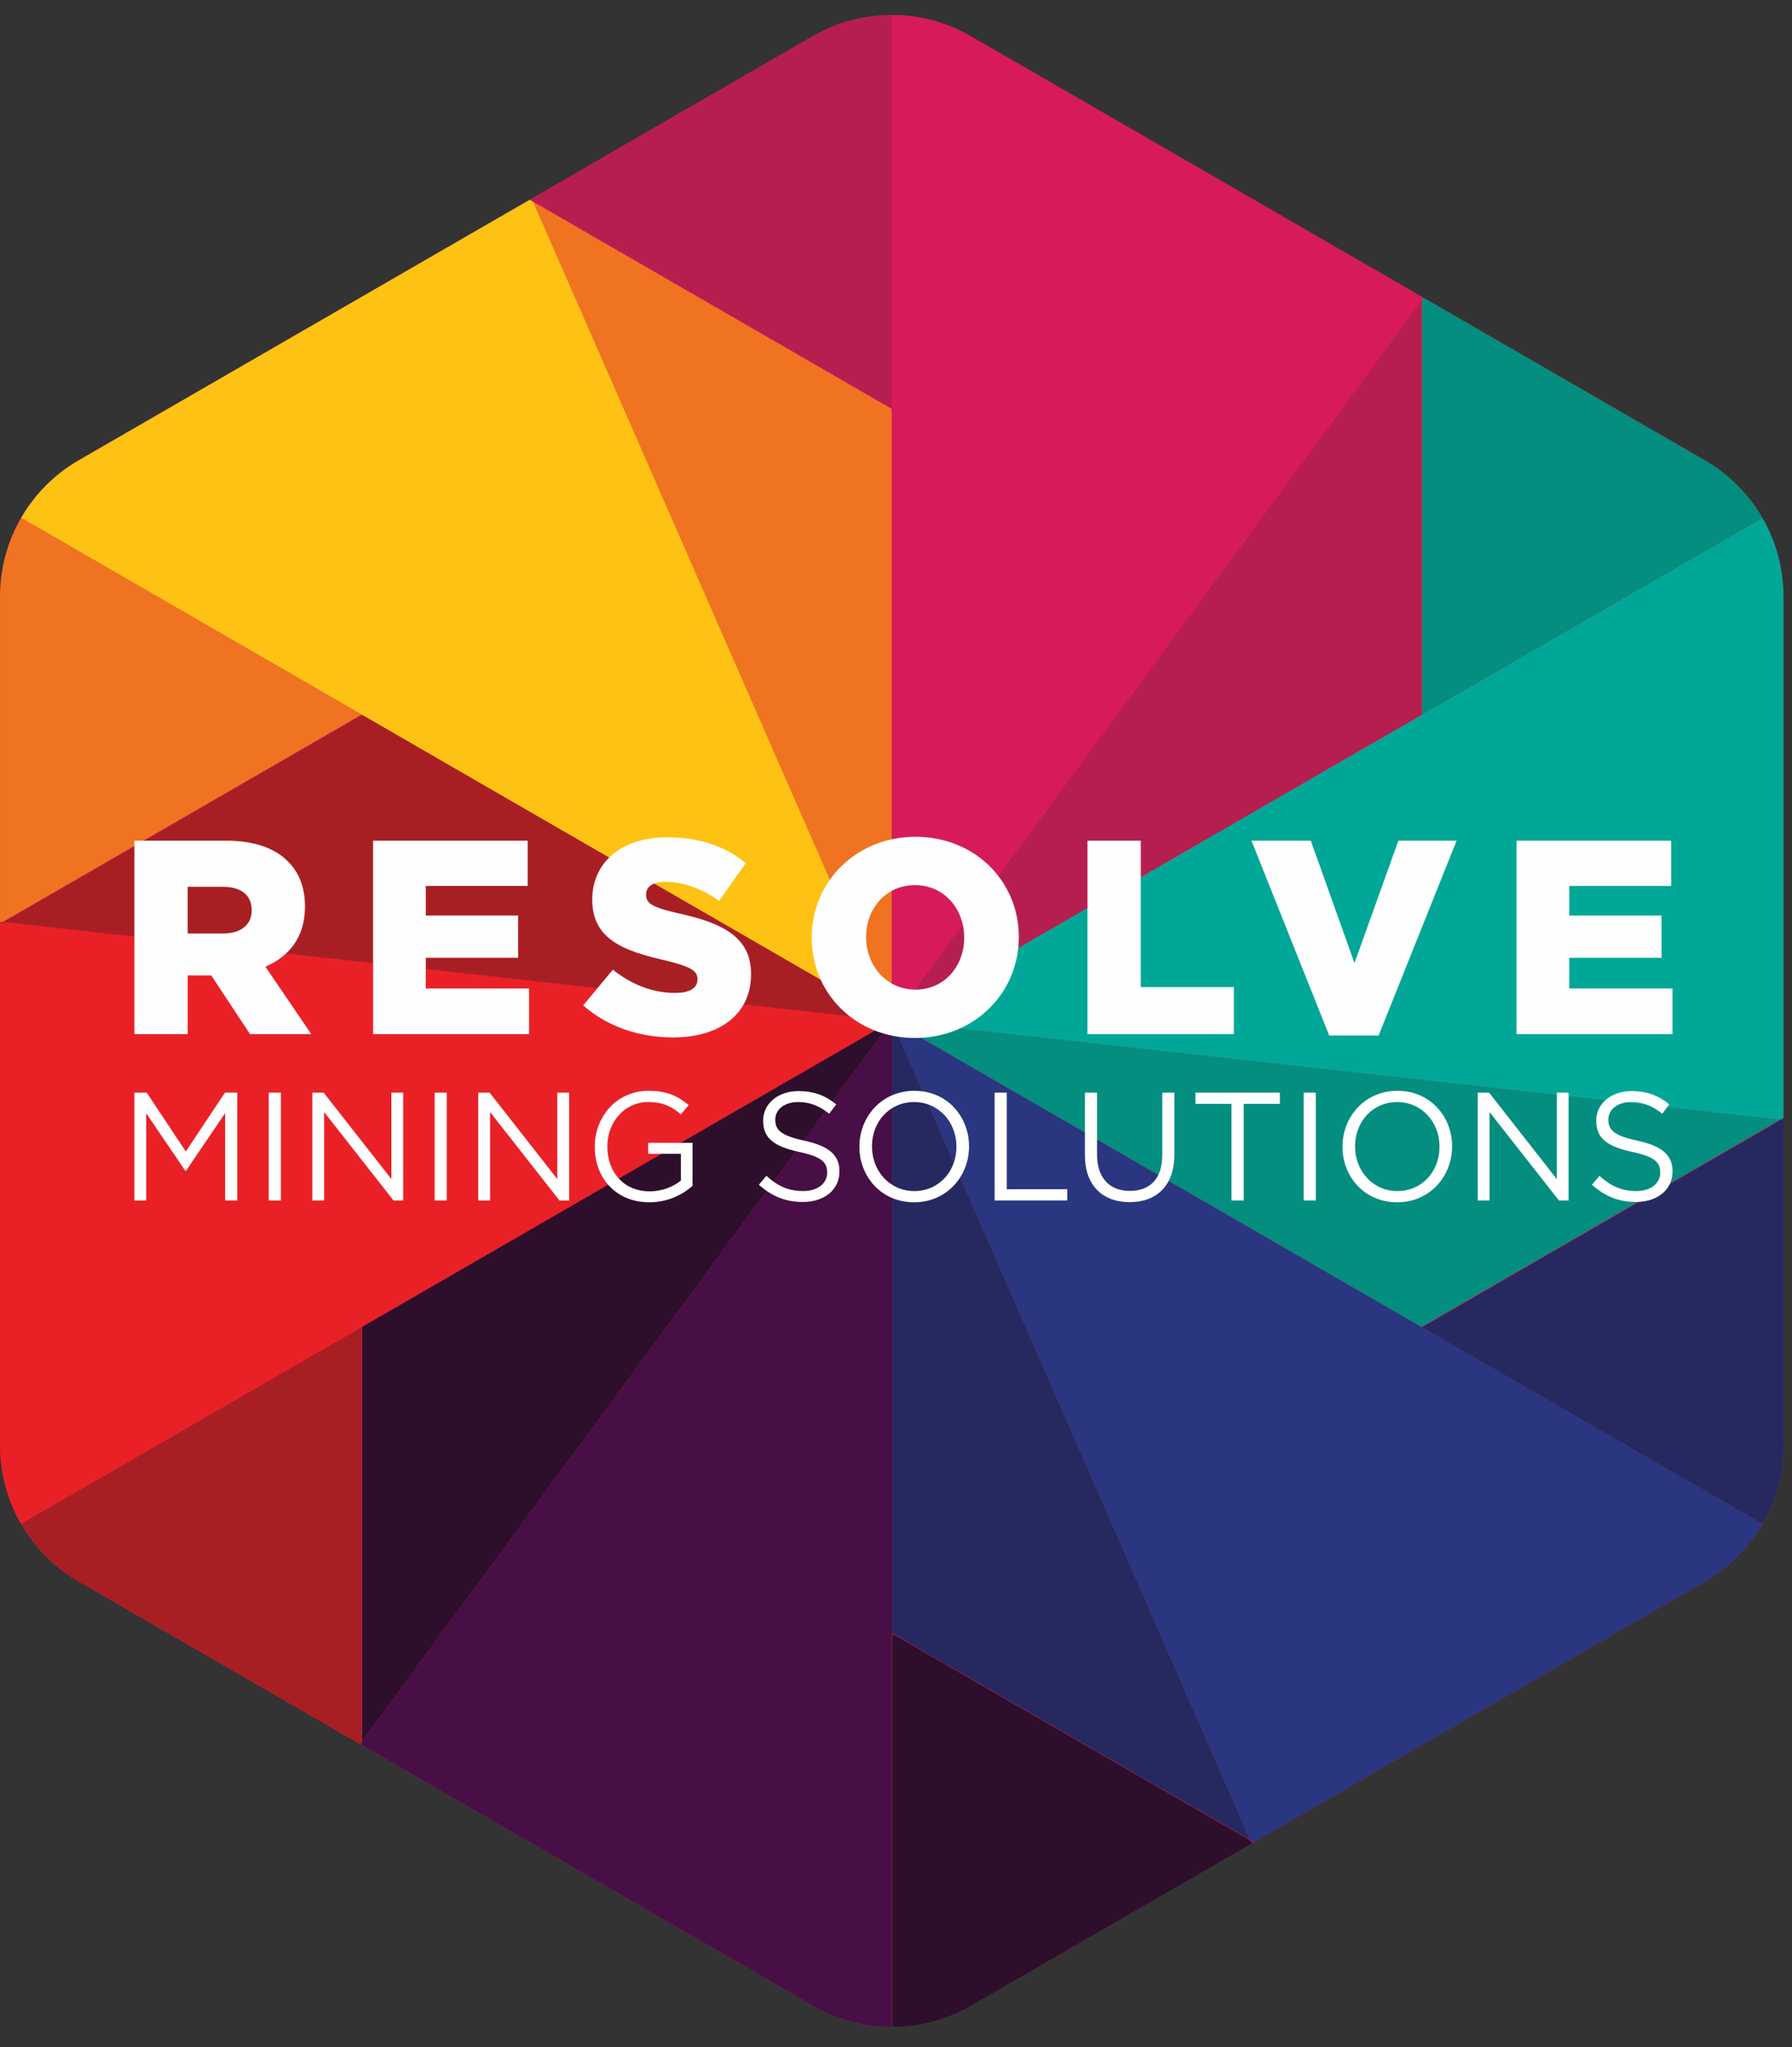 <svg xmlns="http://www.w3.org/2000/svg" xmlns:xlink="http://www.w3.org/1999/xlink" width="120px" height="137px" viewBox="0 0 120 137"><rect x="0" y="0" width="120" height="137" fill="#333333" stroke="none"/><title>Branding / Logo Icon Full Colour Contained</title><desc>Created with Sketch.</desc><defs><polygon id="path-1" points="0.001 0.354 119.431 0.354 119.431 135 0.001 135"></polygon></defs><g id="Branding-/-Logo-Icon-Full-Colour-Contained" stroke="none" stroke-width="1" fill="none" fill-rule="evenodd"><g id="Logo-Group"><g id="Branding-/-Logo-Icon"><g id="Logo-Group"><g id="Group-3" transform="translate(0, 0.646)"><mask id="mask-2" fill="white"><use xlink:href="#path-1"></use></mask><g id="Clip-2"></g><path d="M119.431,96.067 C119.431,97.949 118.928,99.762 118.02,101.339 C117.108,102.916 115.792,104.256 114.159,105.196 L64.988,133.588 C63.357,134.528 61.535,135 59.716,135 C57.896,135 56.076,134.528 54.444,133.588 L24.248,116.154 L24.248,115.882 L24.211,115.932 L24.135,116.035 L24.209,116.132 L5.273,105.196 C3.64,104.256 2.324,102.916 1.411,101.339 C0.504,99.762 0.001,97.949 0.001,96.067 L0.001,39.288 C0.001,37.405 0.504,35.593 1.411,34.015 C2.324,32.439 3.64,31.098 5.273,30.158 L54.444,1.766 C56.076,0.826 57.896,0.354 59.716,0.354 C61.535,0.354 63.357,0.826 64.988,1.766 L114.159,30.158 C115.792,31.098 117.108,32.439 118.02,34.015 C118.928,35.593 119.431,37.405 119.431,39.288 L119.431,96.067" id="Fill-1" fill="#D71B59" mask="url(#mask-2)"></path></g><polygon id="Fill-4" fill="#252960" points="83.728 123.141 59.715 68.323 59.715 109.277"></polygon><path d="M83.964,123.277 L114.16,105.844 C115.791,104.902 117.109,103.561 118.019,101.985 L59.716,68.323 L83.729,123.141 L83.964,123.277" id="Fill-6" fill="#2A367F"></path><path d="M83.78,123.201 L59.74,109.323 L59.74,135.646 C61.561,135.646 63.382,135.175 65.012,134.234 L83.949,123.3 L83.831,123.316 L83.78,123.201" id="Fill-8" fill="#2D0F2B"></path><polygon id="Fill-10" fill="#F07322" points="35.702 13.505 59.715 68.323 59.715 27.369"></polygon><path d="M35.468,13.37 L5.272,30.803 C3.641,31.744 2.322,33.086 1.412,34.661 L59.716,68.323 L35.702,13.505 L35.468,13.37" id="Fill-12" fill="#FDC213"></path><path d="M35.626,13.331 L35.677,13.445 L59.716,27.324 L59.716,27.369 L59.716,1 C57.896,1 56.075,1.471 54.444,2.413 L35.507,13.347 L35.626,13.331" id="Fill-14" fill="#B61E4F"></path><polygon id="Fill-16" fill="#038E7F" points="95.222 88.823 95.184 88.801 119.197 74.936 59.715 68.323"></polygon><path d="M119.196,74.936 L119.431,74.801 L119.431,39.933 C119.431,38.05 118.928,36.238 118.018,34.662 L59.716,68.323 L119.196,74.936" id="Fill-18" fill="#00A797"></path><path d="M119.261,74.943 L95.222,88.823 L118.019,101.985 C118.929,100.409 119.432,98.597 119.432,96.713 L119.432,74.846 L119.385,74.958 L119.261,74.943" id="Fill-20" fill="#252960"></path><polygon id="Fill-22" fill="#A81F23" points="24.21 47.824 24.248 47.846 0.234 61.71 59.716 68.323"></polygon><path d="M24.248,88.8 L24.248,88.8 L59.715,68.323 L0.235,61.71 L0,61.845 L0,96.713 C0,98.596 0.502,100.408 1.412,101.985 L23.467,89.251 L24.248,88.8" id="Fill-24" fill="#E92127"></path><path d="M0.171,61.703 L24.21,47.824 L1.412,34.662 C0.503,36.239 0.001,38.05 0.001,39.933 L0.001,61.801 L0.047,61.69 L0.171,61.703" id="Fill-26" fill="#F07322"></path><polygon id="Fill-28" fill="#B61E4F" points="95.184 20.119 59.716 68.323 95.184 47.846"></polygon><path d="M95.184,19.846 L64.987,2.413 C63.357,1.472 61.537,1 59.716,1 L59.716,68.323 L95.184,20.118 L95.184,19.846" id="Fill-30" fill="#D71B59"></path><path d="M114.159,30.803 L95.222,19.868 L95.296,19.965 L95.222,20.065 L95.222,47.824 L95.183,47.846 L118.018,34.661 C117.108,33.085 115.791,31.744 114.159,30.803" id="Fill-32" fill="#038E7F"></path><polygon id="Fill-34" fill="#2D0F2B" points="24.248 88.8 24.248 116.528 59.715 68.323"></polygon><path d="M59.716,109.277 L59.716,68.323 L24.248,116.528 L24.248,116.8 L54.444,134.233 C56.075,135.175 57.896,135.646 59.716,135.646 L59.716,109.277" id="Fill-36" fill="#470F45"></path><path d="M5.271,105.844 L24.209,116.778 L24.136,116.682 L24.248,116.529 L24.209,116.582 L24.209,88.823 L24.248,88.801 L23.466,89.252 L1.413,101.985 C2.322,103.561 3.64,104.902 5.271,105.844" id="Fill-38" fill="#A81F23"></path></g></g><path d="M61.309,56 C65.282,56 68.224,58.977 68.224,62.695 L68.224,62.695 L68.224,62.732 C68.224,66.45 65.245,69.465 61.271,69.465 C57.299,69.465 54.356,66.487 54.356,62.769 L54.356,62.769 L54.356,62.732 C54.356,59.014 57.335,56 61.309,56 Z M44.646,56.036 C46.833,56.036 48.545,56.628 49.941,57.757 L49.941,57.757 L48.157,60.29 C46.981,59.44 45.694,59.014 44.552,59.014 C43.688,59.014 43.265,59.366 43.265,59.847 L43.265,59.847 L43.265,59.884 C43.265,60.475 43.707,60.734 45.509,61.141 C48.451,61.789 50.292,62.75 50.292,65.173 L50.292,65.173 L50.292,65.21 C50.292,67.855 48.214,69.428 45.086,69.428 C42.805,69.428 40.653,68.706 39.054,67.282 L39.054,67.282 L41.039,64.896 C42.328,65.913 43.725,66.45 45.215,66.45 C46.19,66.45 46.704,66.117 46.704,65.562 L46.704,65.562 L46.704,65.525 C46.704,64.97 46.282,64.693 44.515,64.267 C41.775,63.638 39.66,62.861 39.66,60.217 L39.66,60.217 L39.66,60.18 C39.66,57.775 41.554,56.036 44.646,56.036 Z M87.776,56.258 L90.701,64.452 L93.643,56.258 L97.542,56.258 L92.32,69.298 L89.008,69.298 L83.803,56.258 L87.776,56.258 Z M15.088,56.258 C17.056,56.258 18.416,56.776 19.28,57.646 C20.035,58.404 20.422,59.384 20.422,60.661 L20.422,60.661 L20.422,60.698 C20.422,62.695 19.373,64.008 17.773,64.693 L17.773,64.693 L20.844,69.206 L16.743,69.206 L14.149,65.284 L12.567,65.284 L12.567,69.206 L9,69.206 L9,56.258 Z M35.337,56.258 L35.337,59.291 L28.514,59.291 L28.514,61.27 L34.694,61.27 L34.694,64.1 L28.514,64.1 L28.514,66.153 L35.43,66.153 L35.43,69.205 L24.983,69.205 L24.983,56.258 L35.337,56.258 Z M76.391,56.258 L76.391,66.061 L82.626,66.061 L82.626,69.205 L72.823,69.205 L72.823,56.258 L76.391,56.258 Z M111.908,56.258 L111.908,59.291 L105.084,59.291 L105.084,61.27 L111.264,61.27 L111.264,64.1 L105.084,64.1 L105.084,66.153 L112,66.153 L112,69.205 L101.553,69.205 L101.553,56.258 L111.908,56.258 Z M61.271,59.236 C59.303,59.236 57.998,60.827 57.998,62.695 L57.998,62.695 L57.998,62.732 C57.998,64.6 59.34,66.228 61.309,66.228 C63.259,66.228 64.565,64.637 64.565,62.769 L64.565,62.769 L64.565,62.732 C64.565,60.846 63.24,59.236 61.271,59.236 Z M14.922,59.347 L12.567,59.347 L12.567,62.473 L14.941,62.473 C16.135,62.473 16.853,61.881 16.853,60.938 L16.853,60.938 L16.853,60.901 C16.853,59.865 16.099,59.347 14.922,59.347 L14.922,59.347 Z" id="Resolve" fill="#FEFEFE"></path><path d="M61.229,73 C63.42,73 64.89,74.721 64.89,76.711 L64.89,76.711 L64.89,76.731 C64.89,78.721 63.399,80.462 61.209,80.462 C59.019,80.462 57.549,78.741 57.549,76.752 L57.549,76.752 L57.549,76.731 C57.549,74.742 59.039,73 61.229,73 Z M93.578,73 C95.768,73 97.238,74.721 97.238,76.711 L97.238,76.711 L97.238,76.731 C97.238,78.721 95.747,80.462 93.558,80.462 C91.369,80.462 89.899,78.741 89.899,76.752 L89.899,76.752 L89.899,76.731 C89.899,74.742 91.389,73 93.578,73 Z M43.436,73 C44.649,73 45.399,73.35 46.119,73.959 L46.119,73.959 L45.594,74.577 C45.039,74.092 44.423,73.752 43.405,73.752 C41.812,73.752 40.671,75.103 40.671,76.71 L40.671,76.71 L40.671,76.731 C40.671,78.452 41.771,79.73 43.518,79.73 C44.341,79.73 45.102,79.411 45.594,79.009 L45.594,79.009 L45.594,77.215 L43.405,77.215 L43.405,76.484 L46.376,76.484 L46.376,79.36 C45.708,79.957 44.7,80.462 43.487,80.462 C41.226,80.462 39.828,78.813 39.828,76.752 L39.828,76.752 L39.828,76.731 C39.828,74.752 41.278,73 43.436,73 Z M73.463,73.123 L73.463,77.267 C73.463,78.823 74.295,79.699 75.662,79.699 C76.988,79.699 77.831,78.896 77.831,77.319 L77.831,77.319 L77.831,73.123 L78.643,73.123 L78.643,77.257 C78.643,79.359 77.441,80.452 75.642,80.452 C73.863,80.452 72.651,79.359 72.651,77.319 L72.651,77.319 L72.651,73.123 L73.463,73.123 Z M109.254,73.02 C110.303,73.02 111.053,73.319 111.783,73.907 L111.783,73.907 L111.311,74.535 C110.641,73.989 109.974,73.752 109.234,73.752 C108.299,73.752 107.702,74.267 107.702,74.917 L107.702,74.917 L107.702,74.938 C107.702,75.618 108.072,75.999 109.655,76.339 C111.26,76.69 112,77.277 112,78.38 L112,78.38 L112,78.401 C112,79.638 110.971,80.441 109.542,80.441 C108.401,80.441 107.466,80.06 106.603,79.287 L106.603,79.287 L107.106,78.689 C107.856,79.37 108.576,79.71 109.573,79.71 C110.539,79.71 111.176,79.195 111.176,78.483 L111.176,78.483 L111.176,78.463 C111.176,77.793 110.817,77.411 109.306,77.092 C107.651,76.731 106.89,76.195 106.89,75.01 L106.89,75.01 L106.89,74.989 C106.89,73.856 107.887,73.02 109.254,73.02 Z M53.469,73.02 C54.517,73.02 55.268,73.319 55.997,73.907 L55.997,73.907 L55.525,74.535 C54.856,73.989 54.188,73.752 53.448,73.752 C52.513,73.752 51.916,74.267 51.916,74.917 L51.916,74.917 L51.916,74.938 C51.916,75.618 52.287,75.999 53.87,76.339 C55.473,76.69 56.213,77.277 56.213,78.38 L56.213,78.38 L56.213,78.401 C56.213,79.638 55.185,80.441 53.756,80.441 C52.616,80.441 51.681,80.06 50.817,79.287 L50.817,79.287 L51.319,78.689 C52.071,79.37 52.791,79.71 53.788,79.71 C54.754,79.71 55.39,79.195 55.39,78.483 L55.39,78.483 L55.39,78.463 C55.39,77.793 55.031,77.411 53.52,77.092 C51.865,76.731 51.104,76.195 51.104,75.01 L51.104,75.01 L51.104,74.989 C51.104,73.856 52.101,73.02 53.469,73.02 Z M21.675,73.124 L26.208,78.906 L26.208,73.124 L27,73.124 L27,80.339 L26.352,80.339 L21.705,74.423 L21.705,80.339 L20.914,80.339 L20.914,73.124 L21.675,73.124 Z M9.823,73.123 L12.443,77.061 L15.065,73.123 L15.887,73.123 L15.887,80.339 L15.075,80.339 L15.075,74.494 L12.454,78.36 L12.413,78.36 L9.791,74.504 L9.791,80.339 L9,80.339 L9,73.123 L9.823,73.123 Z M18.807,73.124 L18.807,80.339 L17.995,80.339 L17.995,73.124 L18.807,73.124 Z M29.918,73.124 L29.918,80.339 L29.106,80.339 L29.106,73.124 L29.918,73.124 Z M32.787,73.124 L37.319,78.906 L37.319,73.124 L38.111,73.124 L38.111,80.339 L37.463,80.339 L32.817,74.423 L32.817,80.339 L32.026,80.339 L32.026,73.124 L32.787,73.124 Z M67.417,73.124 L67.417,79.586 L71.467,79.586 L71.467,80.339 L66.606,80.339 L66.606,73.124 L67.417,73.124 Z M85.704,73.124 L85.704,73.876 L83.289,73.876 L83.289,80.339 L82.466,80.339 L82.466,73.876 L80.051,73.876 L80.051,73.124 L85.704,73.124 Z M88.111,73.124 L88.111,80.339 L87.299,80.339 L87.299,73.124 L88.111,73.124 Z M99.716,73.124 L104.249,78.906 L104.249,73.124 L105.04,73.124 L105.04,80.339 L104.393,80.339 L99.746,74.423 L99.746,80.339 L98.956,80.339 L98.956,73.124 L99.716,73.124 Z M61.209,73.753 C59.564,73.753 58.392,75.072 58.392,76.711 L58.392,76.711 L58.392,76.731 C58.392,78.37 59.584,79.71 61.229,79.71 C62.874,79.71 64.047,78.391 64.047,76.752 L64.047,76.752 L64.047,76.731 C64.047,75.092 62.853,73.753 61.209,73.753 Z M93.558,73.753 C91.914,73.753 90.742,75.072 90.742,76.711 L90.742,76.711 L90.742,76.731 C90.742,78.37 91.934,79.71 93.578,79.71 C95.224,79.71 96.395,78.391 96.395,76.752 L96.395,76.752 L96.395,76.731 C96.395,75.092 95.203,73.753 93.558,73.753 Z" id="Mining-Solutions" fill="#FEFEFE"></path></g></g></svg>